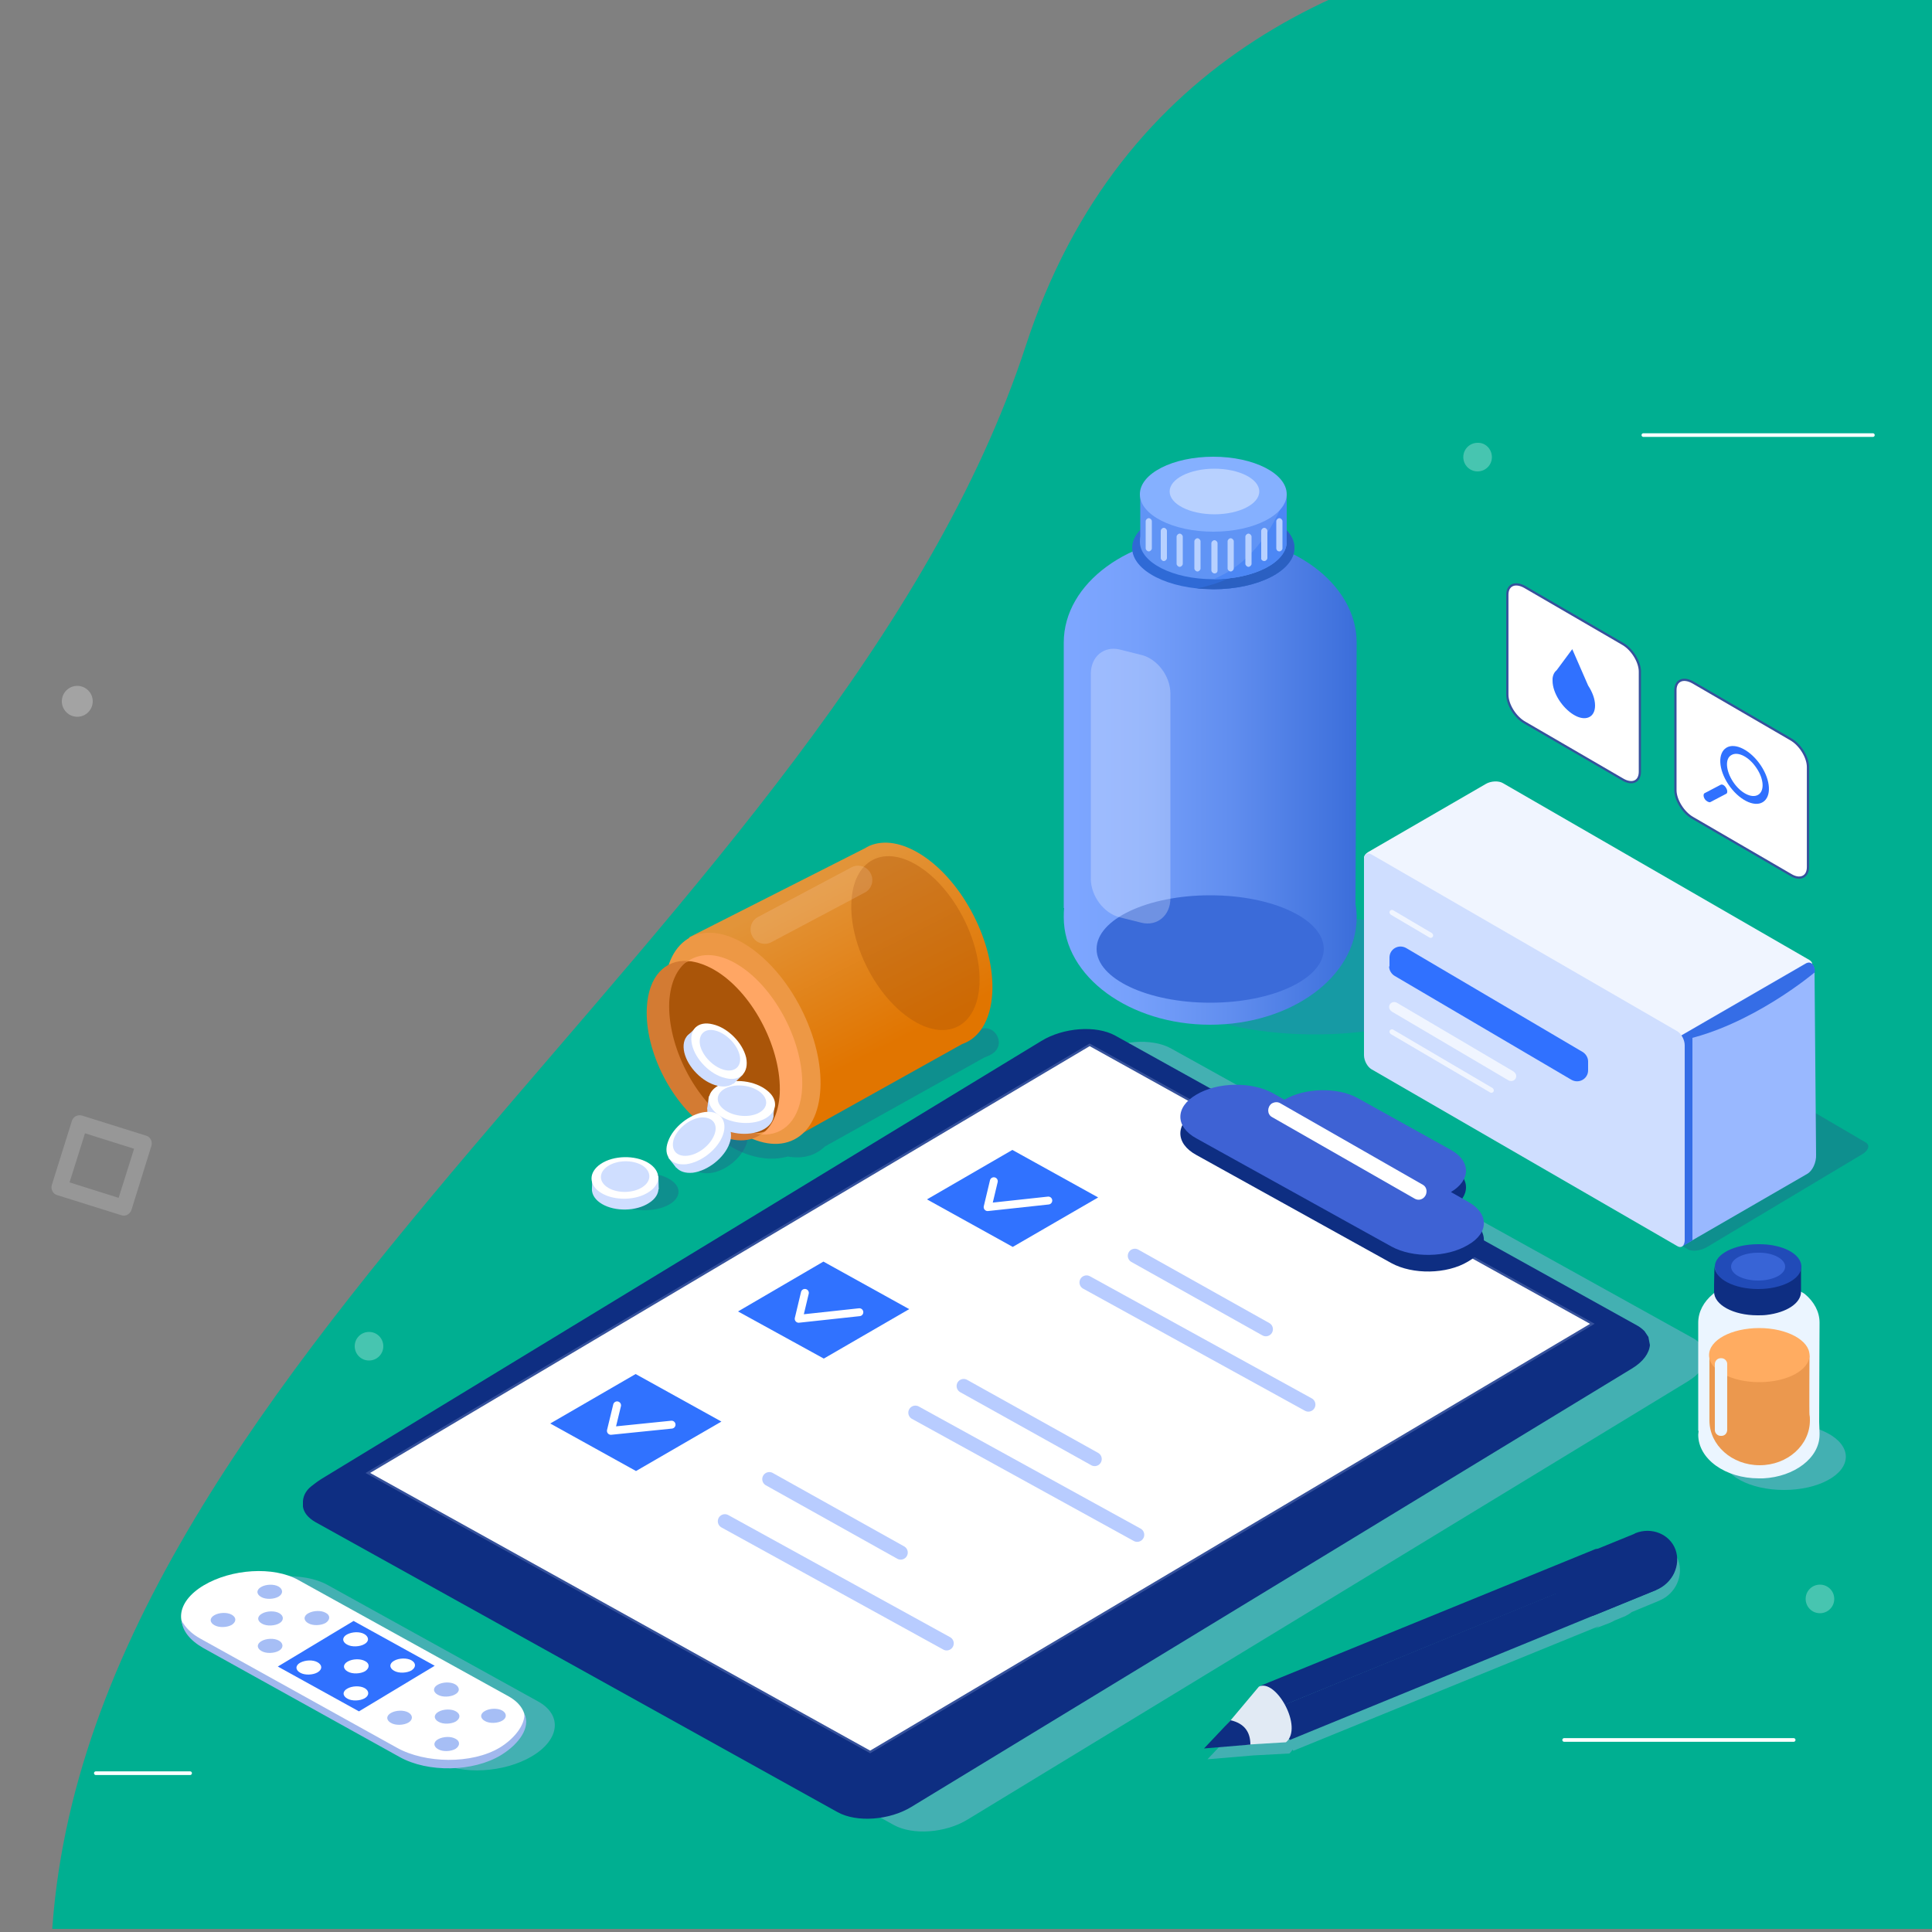 <?xml version="1.0" encoding="utf-8"?>
<!-- Generator: Adobe Illustrator 22.1.0, SVG Export Plug-In . SVG Version: 6.00 Build 0)  -->
<svg version="1.1" id="Layer_1" xmlns="http://www.w3.org/2000/svg" xmlns:xlink="http://www.w3.org/1999/xlink" x="0px" y="0px"
	 viewBox="0 0 500 500" style="enable-background:new 0 0 500 500;" xml:space="preserve">
<rect x="0" y="0" width="500" height="500" fill="#808080" stroke="none"/>
<style type="text/css">
	.st0{clip-path:url(#SVGID_2_);fill:#00af91;}
	.st1{fill:#A3C0FF;}
	.st2{fill:#D8E3FF;}
	.st3{fill-rule:evenodd;clip-rule:evenodd;fill:#F59493;}
	.st4{fill-rule:evenodd;clip-rule:evenodd;fill:#FFFFFF;}
	.st5{opacity:0.31;fill:#2E4787;}
	.st6{fill:#F59493;}
	.st7{fill:#436AE6;}
	.st8{fill:#D67474;}
	.st9{fill:#0F1B61;}
	.st10{fill:#142585;}
	.st11{fill:#4D85FF;}
	.st12{fill:#FFFFFF;}
	.st13{fill:none;stroke:#9EB9DB;stroke-width:2;stroke-linecap:round;stroke-linejoin:round;stroke-miterlimit:10;}
	.st14{fill:none;stroke:#142585;stroke-width:5;stroke-linecap:round;stroke-linejoin:round;stroke-miterlimit:10;}
	.st15{fill:#BFD4FF;}
	.st16{fill:none;stroke:#223A7A;stroke-width:5.47;stroke-linecap:round;stroke-linejoin:round;stroke-miterlimit:10;}
	.st17{fill:#FBFBFF;}
	
		.st18{fill-rule:evenodd;clip-rule:evenodd;fill:none;stroke:#0065FF;stroke-width:1;stroke-linecap:round;stroke-linejoin:round;stroke-miterlimit:10;}
	.st19{fill:#3570F0;}
	.st20{fill:#2D52B8;}
	.st21{fill:#FFACAB;}
	.st22{fill:#E37B7B;}
	.st23{fill:#1ADBCF;}
	.st24{opacity:0.18;}
	.st25{fill:none;stroke:#FFFFFF;stroke-width:0.946;stroke-linecap:round;stroke-linejoin:round;stroke-miterlimit:10;}
	.st26{opacity:0.28;fill:#FFFFFF;}
	.st27{clip-path:url(#SVGID_4_);fill:#00CEC8;}
	.st28{clip-path:url(#SVGID_6_);fill:#00CEC8;}
	.st29{clip-path:url(#SVGID_8_);fill:#00CEC8;}
	.st30{fill:#173885;}
	.st31{fill:#385BD6;}
	.st32{fill:#C2D5FF;}
	.st33{fill:#C0CAE3;}
	.st34{fill:#4A74FF;}
	.st35{fill:#122175;}
	.st36{fill:#E6EEFF;}
	.st37{fill:#183180;}
	.st38{fill:#99B2E8;}
	.st39{fill:#8EA3D4;}
	.st40{fill:#C9E4FF;}
	.st41{fill:none;stroke:#E38A78;stroke-width:0.83;stroke-linecap:round;stroke-linejoin:round;stroke-miterlimit:10;}
	.st42{fill:none;stroke:#9EB9DB;stroke-linecap:round;stroke-linejoin:round;stroke-miterlimit:10;}
	.st43{fill:none;stroke:#FFFFFF;stroke-width:1.564;stroke-linecap:round;stroke-linejoin:round;stroke-miterlimit:10;}
	.st44{fill:#A3BEF7;}
	.st45{fill:none;stroke:#142585;stroke-width:2;stroke-linecap:round;stroke-linejoin:round;stroke-miterlimit:10;}
	.st46{fill:none;stroke:#223A7A;stroke-width:2.383;stroke-linecap:round;stroke-linejoin:round;stroke-miterlimit:10;}
	.st47{fill:none;stroke:#142585;stroke-linecap:round;stroke-linejoin:round;stroke-miterlimit:10;}
	.st48{fill:#F0F5FF;}
	.st49{opacity:0.28;}
	.st50{opacity:0.4;fill:#A8B2E5;}
	.st51{opacity:0.31;fill:#476DCF;}
	.st52{fill:url(#SVGID_9_);}
	.st53{fill:#3B6BD9;}
	.st54{opacity:0.27;fill:#FCFEFF;}
	.st55{fill:#2F6AD6;}
	.st56{fill:#2B60C2;}
	.st57{fill:#6094F5;}
	.st58{fill:#4C87F5;}
	.st59{fill:#85B0FF;}
	.st60{fill:#B8D1FF;}
	.st61{fill:#99B8FF;}
	.st62{fill:#356DE6;}
	.st63{fill:#CFDEFF;}
	.st64{fill:#3071FF;}
	.st65{fill:#FFFFFF;stroke:#35519C;stroke-width:0.575;stroke-miterlimit:10;}
	.st66{fill:#0E2E82;}
	.st67{fill:#FFFFFF;stroke:#35519C;stroke-width:0.591;stroke-miterlimit:10;}
	.st68{fill:#3E62D4;}
	.st69{fill:none;stroke:#B8CCFF;stroke-width:3.659;stroke-linecap:round;stroke-linejoin:round;stroke-miterlimit:10;}
	.st70{fill:#3072FF;}
	.st71{fill:none;stroke:#FFFFFF;stroke-width:2.045;stroke-linecap:round;stroke-linejoin:round;stroke-miterlimit:10;}
	.st72{fill:url(#SVGID_10_);}
	.st73{fill:#ED9845;}
	.st74{fill:#AA5509;}
	.st75{opacity:0.37;fill:#AA5509;}
	.st76{fill:#FFA664;}
	.st77{fill:#D37B33;}
	.st78{opacity:0.18;fill:#FFE0C9;}
	.st79{fill:#EBF5FF;}
	.st80{fill:#EB984E;}
	.st81{fill:#FFAC61;}
	.st82{fill:#214BB8;}
	.st83{fill:#3864D6;}
	.st84{fill:#E1EAF4;}
	.st85{fill:#A1B8ED;}
	.st86{fill:#A6BEF5;}
	.st87{fill:#DBE7FF;}
	.st88{fill:#2F81EC;}
	.st89{fill:none;stroke:#2C4482;stroke-width:1.592;stroke-linecap:round;stroke-linejoin:round;stroke-miterlimit:10;}
	.st90{fill-rule:evenodd;clip-rule:evenodd;fill:#A1BFFF;}
	.st91{fill-rule:evenodd;clip-rule:evenodd;fill:#F0F5FF;}
	
		.st92{fill-rule:evenodd;clip-rule:evenodd;fill:none;stroke:#223A7A;stroke-width:1.797;stroke-linecap:round;stroke-miterlimit:10;}
	.st93{fill-rule:evenodd;clip-rule:evenodd;fill:#63FFF5;}
	
		.st94{fill-rule:evenodd;clip-rule:evenodd;fill:none;stroke:#FCFEFF;stroke-width:3.963;stroke-linecap:round;stroke-linejoin:round;stroke-miterlimit:10;}
	.st95{fill:#2651DE;}
	.st96{fill:#A1BFFF;}
	.st97{fill:#2D69ED;}
	.st98{opacity:0.73;fill:#3171FF;}
	.st99{fill:#223A7A;}
	.st100{fill:none;stroke:#FFFFFF;stroke-width:1.275;stroke-linecap:round;stroke-linejoin:round;stroke-miterlimit:10;}
	.st101{fill:#63FFF5;}
	
		.st102{fill-rule:evenodd;clip-rule:evenodd;fill:none;stroke:#FFFFFF;stroke-width:1.247;stroke-linecap:round;stroke-miterlimit:10;}
	.st103{fill:none;stroke:#223A7A;stroke-width:2.131;stroke-linecap:round;stroke-miterlimit:10;}
	.st104{fill:#2B41E3;}
	.st105{fill:#F6F7FA;}
</style>
<g>
	<defs>
		<rect id="SVGID_5_" y="-0.9" transform="matrix(-1 -4.489621e-11 4.489621e-11 -1 500 498.298)" width="500" height="500"/>
	</defs>
	<clipPath id="SVGID_2_">
		<use xlink:href="#SVGID_5_"  style="overflow:visible;"/>
	</clipPath>
	<path class="st0" d="M513.1-11.2c0,0-198.6-49.4-247.6,100.6S15.2,354.9,13.1,509.3l488.6,0.8c6.3,0,11.4-6.7,11.4-15V-11.2z"/>
</g>
<g class="st24">
	<path class="st12" d="M31.4,314.5l-16.6-5.2c-1.1-0.3-1.7-1.5-1.4-2.6l5.2-16.6c0.3-1.1,1.5-1.7,2.6-1.4l16.6,5.2
		c1.1,0.3,1.7,1.5,1.4,2.6L34,313.2C33.6,314.2,32.5,314.9,31.4,314.5z M18,306l12.7,4l4-12.7l-12.7-4L18,306z"/>
</g>
<path class="st26" d="M24,181.5c0,2.2-1.8,4-4,4s-4-1.8-4-4c0-2.2,1.8-4,4-4S24,179.3,24,181.5z"/>
<path class="st50" d="M440.1,347.8c-0.5-0.5-1.1-1-1.8-1.4L303,271.3c-4.9-2.7-13.4-2.1-19.1,1.4L97.5,386.1
	c-0.6,0.4-1.2,0.8-1.7,1.2l-0.9,0.7c-1.4,1.1-2.2,2.7-2.1,4.4l0,0.8c0.2,1.5,1.3,2.9,3.2,4l135.3,75.1c4.9,2.7,13.4,2.1,19.1-1.4
	l186.4-113.4c3-1.8,4.5-4,4.7-6.1l-0.4-2.1L440.1,347.8z"/>
<ellipse class="st51" cx="340.3" cy="252.5" rx="40.8" ry="15.2"/>
<g>
	<linearGradient id="SVGID_4_" gradientUnits="userSpaceOnUse" x1="275.333" y1="201.841" x2="351.095" y2="201.841">
		<stop  offset="3.684190e-02" style="stop-color:#7DA6FF"/>
		<stop  offset="0.249" style="stop-color:#76A0FB"/>
		<stop  offset="0.566" style="stop-color:#618EEF"/>
		<stop  offset="0.947" style="stop-color:#4072DD"/>
		<stop  offset="1" style="stop-color:#3B6DDA"/>
	</linearGradient>
	<path style="fill:url(#SVGID_4_);" d="M351.1,166.3c0-15.3-17-27.8-37.9-27.8c-20.9,0-37.9,12.4-37.9,27.8V235h0.1
		c-0.1,0.8-0.1,1.6-0.1,2.4c0,15.3,17,27.8,37.9,27.8c20.9,0,37.9-12.4,37.9-27.8c0-1.2-0.1-2.3-0.3-3.4
		C350.8,233.9,351.1,167.5,351.1,166.3z"/>
	<ellipse class="st53" cx="313.2" cy="245.6" rx="29.4" ry="13.9"/>
	<path class="st54" d="M295.4,238.8l-5.6-1.4c-4.1-1-7.5-5.5-7.5-10v-53c0-4.5,3.4-7.3,7.5-6.3l5.6,1.4c4.1,1,7.5,5.5,7.5,10v53
		C302.9,236.9,299.5,239.8,295.4,238.8z"/>
	<ellipse class="st55" cx="314" cy="141.8" rx="21" ry="10.7"/>
	<path class="st56" d="M335,141.8c0,5.9-9.4,10.7-21,10.7l-4.2-0.2c12.2-2.6,18.6-8.5,18.1-18.5C332.3,135.8,335,138.6,335,141.8z"
		/>
	<ellipse class="st57" cx="314" cy="140.2" rx="19" ry="9.7"/>
	<rect x="295.1" y="127.9" class="st57" width="37.9" height="12.3"/>
	<path class="st58" d="M314,149.9c10.5,0,19-4.3,19-9.7v-12.3C328.9,138.4,322.9,146.3,314,149.9z"/>
	<ellipse class="st59" cx="314" cy="127.9" rx="19" ry="9.7"/>
	<ellipse class="st60" cx="314.3" cy="127.2" rx="11.6" ry="5.9"/>
	<path class="st60" d="M297.3,142.7L297.3,142.7c-0.4,0-0.8-0.4-0.8-0.8v-7c0-0.4,0.4-0.8,0.8-0.8l0,0c0.4,0,0.8,0.4,0.8,0.8v7
		C298.1,142.3,297.7,142.7,297.3,142.7z"/>
	<path class="st60" d="M301.2,145.2L301.2,145.2c-0.4,0-0.8-0.4-0.8-0.8v-7c0-0.4,0.4-0.8,0.8-0.8l0,0c0.4,0,0.8,0.4,0.8,0.8v7
		C302,144.8,301.6,145.2,301.2,145.2z"/>
	<path class="st60" d="M305.3,146.7L305.3,146.7c-0.4,0-0.8-0.4-0.8-0.8v-7c0-0.4,0.4-0.8,0.8-0.8l0,0c0.4,0,0.8,0.4,0.8,0.8v7
		C306.1,146.3,305.7,146.7,305.3,146.7z"/>
	<path class="st60" d="M309.9,147.9L309.9,147.9c-0.4,0-0.8-0.4-0.8-0.8v-7c0-0.4,0.4-0.8,0.8-0.8l0,0c0.4,0,0.8,0.4,0.8,0.8v7
		C310.7,147.5,310.3,147.9,309.9,147.9z"/>
	<path class="st60" d="M331.1,142.7L331.1,142.7c0.4,0,0.8-0.4,0.8-0.8v-7c0-0.4-0.4-0.8-0.8-0.8l0,0c-0.4,0-0.8,0.4-0.8,0.8v7
		C330.3,142.3,330.6,142.7,331.1,142.7z"/>
	<path class="st60" d="M327.2,145.2L327.2,145.2c0.4,0,0.8-0.4,0.8-0.8v-7c0-0.4-0.4-0.8-0.8-0.8l0,0c-0.4,0-0.8,0.4-0.8,0.8v7
		C326.3,144.8,326.7,145.2,327.2,145.2z"/>
	<path class="st60" d="M323.1,146.7L323.1,146.7c0.4,0,0.8-0.4,0.8-0.8v-7c0-0.4-0.4-0.8-0.8-0.8l0,0c-0.4,0-0.8,0.4-0.8,0.8v7
		C322.3,146.3,322.7,146.7,323.1,146.7z"/>
	<path class="st60" d="M318.5,147.9L318.5,147.9c0.4,0,0.8-0.4,0.8-0.8v-7c0-0.4-0.4-0.8-0.8-0.8l0,0c-0.4,0-0.8,0.4-0.8,0.8v7
		C317.7,147.5,318.1,147.9,318.5,147.9z"/>
	<path class="st60" d="M314.3,148.4L314.3,148.4c-0.4,0-0.8-0.4-0.8-0.8v-7c0-0.4,0.4-0.8,0.8-0.8l0,0c0.4,0,0.8,0.4,0.8,0.8v7
		C315.1,148.1,314.8,148.4,314.3,148.4z"/>
</g>
<g>
	<path class="st5" d="M436.8,323.3l-78.9-46.2c-1.1-0.7-0.7-2.1,1.1-3.1l39.7-23.8c1.7-1,4.1-1.3,5.3-0.7l78.9,46.2
		c1.1,0.7,0.7,2.1-1.1,3.1L442,322.6C440.3,323.7,437.9,324,436.8,323.3z"/>
	<path class="st48" d="M433,268.8l-79.2-45.7c-1.2-0.7-1-1.8,0.3-2.6l30.4-17.6c1.3-0.8,3.4-0.9,4.5-0.2l79.2,45.7
		c1.2,0.7,1,1.8-0.3,2.6l-30.4,17.6C436.2,269.4,434.2,269.5,433,268.8z"/>
	<path class="st61" d="M467.7,303.8l-32,18.5c-1.3,0.8-2.4-0.2-2.4-2.2l-0.4-47.2c0-2,1-4.2,2.3-5l32-18.5c1.3-0.8,2.4,0.2,2.4,2.2
		l0.4,47.2C470.1,300.8,469.1,303,467.7,303.8z"/>
	<path class="st62" d="M435,269.3c18.2-3.7,34.7-17.7,34.7-17.7c0-2-1.1-3-2.4-2.2l-32,18.5c-1.3,0.8-2.4,3-2.3,5l0,4.6
		C433.2,275.6,433.8,270,435,269.3z"/>
	<path class="st62" d="M435.2,322.5c-0.5-0.2-0.8-0.7-0.8-1.2v-51.4c0-0.7,0.8-1.2,1.8-1.2l0,0c1,0,1.8-0.7,1.8,0V321
		C438,321,435.5,322.6,435.2,322.5z"/>
	<path class="st63" d="M434.1,322.5l-79.2-45.8c-1-0.6-1.9-2.2-1.9-3.6v-50.6c0-1.4,0.8-2,1.9-1.4l79.2,45.8c1,0.6,1.9,2.2,1.9,3.6
		v50.6C435.9,322.5,435.1,323.1,434.1,322.5z"/>
	<path class="st64" d="M359.5,250.1c0,1,0.6,2,1.5,2.5l45.6,26.8c2,1.2,4.4-0.2,4.4-2.4v-2.3c0-1-0.6-2-1.5-2.5L364,245.4
		c-2-1.2-4.4,0.2-4.4,2.4V250.1z"/>
	<path class="st48" d="M360.2,261.8l30.2,17.8c0.9,0.5,2-0.1,2-1.1c0-0.5-0.3-0.9-0.7-1.2l-30.2-17.8c-0.9-0.5-2,0.1-2,1.1
		C359.5,261.1,359.8,261.5,360.2,261.8z"/>
	<path class="st48" d="M386.6,282.2c0-0.2-0.1-0.4-0.3-0.6l-25.7-15.1c-0.4-0.3-1,0-1,0.5c0,0.2,0.1,0.4,0.3,0.6l25.7,15.1
		C386,283,386.6,282.7,386.6,282.2z"/>
	<path class="st48" d="M369.9,242.6c0.4,0.3,1,0,1-0.5c0-0.2-0.1-0.4-0.3-0.6l-10-5.9c-0.4-0.3-1,0-1,0.5c0,0.2,0.1,0.4,0.3,0.6
		L369.9,242.6z"/>
</g>
<path class="st25" d="M404.8,450.3c2.9,0,59.4,0,59.4,0"/>
<path class="st25" d="M425.3,112.6c2.9,0,59.4,0,59.4,0"/>
<path class="st25" d="M24.8,458.9c2.9,0,24.4,0,24.4,0"/>
<path class="st26" d="M474.7,413.8c0,2.1-1.7,3.7-3.7,3.7c-2.1,0-3.7-1.7-3.7-3.7c0-2.1,1.7-3.7,3.7-3.7
	C473,410.1,474.7,411.7,474.7,413.8z"/>
<path class="st26" d="M386.1,118.3c0,2.1-1.7,3.7-3.7,3.7c-2.1,0-3.7-1.7-3.7-3.7c0-2.1,1.7-3.7,3.7-3.7
	C384.4,114.5,386.1,116.2,386.1,118.3z"/>
<path class="st26" d="M99.2,348.4c0,2.1-1.7,3.7-3.7,3.7c-2.1,0-3.7-1.7-3.7-3.7c0-2.1,1.7-3.7,3.7-3.7
	C97.6,344.7,99.2,346.4,99.2,348.4z"/>
<path class="st65" d="M463.4,226.4l-25.3-14.7c-2.5-1.4-4.5-4.7-4.5-7.2v-25.9c0-2.5,2-3.4,4.5-2l25.3,14.7c2.5,1.4,4.5,4.7,4.5,7.2
	v25.9C467.9,227,465.8,227.9,463.4,226.4z"/>
<path class="st64" d="M455.7,198.1c-2.6-3.9-6.6-6-8.9-4.6s-2.1,5.6,0.5,9.5c2.6,3.9,6.6,6,8.9,4.6S458.3,202,455.7,198.1z
	 M455,205.7c-1.7,1-4.6-0.5-6.5-3.4c-1.9-2.9-2.1-6-0.4-6.9c1.7-1,4.6,0.5,6.5,3.4C456.5,201.6,456.7,204.7,455,205.7z"/>
<path class="st64" d="M441.2,206.8L441.2,206.8c-0.4-0.6-0.4-1.3-0.1-1.5l4.2-2.2c0.4-0.2,1,0.1,1.4,0.8l0,0
	c0.4,0.6,0.4,1.3,0.1,1.5l-4.2,2.2C442.3,207.7,441.6,207.4,441.2,206.8z"/>
<g>
	<path class="st65" d="M419.9,201.7l-25.3-14.7c-2.5-1.4-4.5-4.7-4.5-7.2v-25.9c0-2.5,2-3.4,4.5-2l25.3,14.7
		c2.5,1.4,4.5,4.7,4.5,7.2v25.9C424.4,202.3,422.4,203.2,419.9,201.7z"/>
	<path class="st64" d="M411,177.4l-4.1-9.4l-4,5.4c-0.6,0.5-1,1.2-1.1,2.2l0,0.1l0,0c0,0.1,0,0.3,0,0.5c0,3.1,2.5,7,5.5,8.8
		c3,1.8,5.5,0.7,5.5-2.4C412.8,180.9,412.1,179.1,411,177.4z"/>
</g>
<g>
	<path class="st66" d="M425.6,344.5c-0.5-0.5-1.1-1-1.8-1.4L288.6,268c-4.9-2.7-13.4-2.1-19.1,1.4L83.1,382.8
		c-0.6,0.4-1.2,0.8-1.7,1.2l-0.9,0.7c-1.4,1.1-2.2,2.7-2.1,4.4l0,0.8c0.2,1.5,1.3,2.9,3.2,4L216.8,469c4.9,2.7,13.4,2.1,19.1-1.4
		l186.4-113.4c3-1.8,4.5-4,4.7-6.1l-0.4-2.1L425.6,344.5z"/>
	<polygon class="st67" points="225.2,453.4 95.2,381.2 282,270.4 412.1,342.6 	"/>
	<path class="st66" d="M379.9,315.3l-4.4-2.5l0,0c5.2-3.1,5.2-8,0-10.9l-24.1-13.4c-5.2-2.9-13.7-2.7-19,0.4l-3-1.7
		c-5.5-3-14.3-2.9-19.8,0.4l0,0c-5.5,3.2-5.5,8.3,0,11.3l50.5,28c5.5,3,14.3,2.9,19.8-0.4l0,0C385.4,323.4,385.4,318.3,379.9,315.3z
		"/>
	<path class="st68" d="M379.9,311l-4.4-2.5l0,0c5.2-3.1,5.2-8,0-10.9l-24.1-13.4c-5.2-2.9-13.7-2.7-19,0.4l-3-1.7
		c-5.5-3-14.3-2.9-19.8,0.4l0,0c-5.5,3.2-5.5,8.3,0,11.3l50.5,28c5.5,3,14.3,2.9,19.8-0.4l0,0C385.4,319.1,385.4,314,379.9,311z"/>
	<path class="st12" d="M366.1,310.2l-36.9-21.1c-1.3-0.7-1.3-2.6-0.1-3.5l0,0c0.7-0.4,1.5-0.5,2.2-0.1l36.9,21.1
		c1.3,0.7,1.3,2.6,0.1,3.5l0,0C367.6,310.6,366.8,310.6,366.1,310.2z"/>
	<g>
		<g>
			<line class="st69" x1="293.7" y1="325" x2="327.6" y2="344"/>
			<line class="st69" x1="281.2" y1="331.9" x2="338.6" y2="363.5"/>
			<polygon class="st70" points="262.1,322.7 239.9,310.4 262,297.6 284.2,309.9 			"/>
			<polyline class="st71" points="257.2,305.7 255.6,312.4 271.3,310.7 			"/>
		</g>
		<g>
			<line class="st69" x1="249.4" y1="358.7" x2="283.3" y2="377.6"/>
			<line class="st69" x1="236.9" y1="365.6" x2="294.3" y2="397.2"/>
			<line class="st69" x1="199.1" y1="382.8" x2="233.1" y2="401.8"/>
		</g>
		<line class="st69" x1="187.6" y1="393.7" x2="245" y2="425.3"/>
		<polygon class="st70" points="164.6,380.7 142.4,368.4 164.5,355.6 186.7,367.9 		"/>
		<polyline class="st71" points="159.7,363.7 158.1,370.3 173.8,368.7 		"/>
		<polygon class="st70" points="213.2,351.6 191,339.4 213.1,326.5 235.3,338.8 		"/>
		<polyline class="st71" points="208.3,334.6 206.7,341.3 222.4,339.6 		"/>
	</g>
</g>
<g>
	<path class="st5" d="M175.6,308.4c0,2.7-3.9,4.8-8.8,4.8c-4.9,0-8.8-2.2-8.8-4.8s3.9-4.8,8.8-4.8
		C171.7,303.6,175.6,305.8,175.6,308.4z"/>
	<g>
		<path class="st5" d="M192.9,291.7L192.9,291.7l-0.2-0.2l0,0l-1.7-2.2l0,0l-0.2-0.3l0,0c-0.9-0.9-2.3-1.3-4.1-1.1
			c-3.9,0.4-8.2,3.8-9.5,7.6c-0.6,1.7-0.5,3.2,0.2,4.2l0,0l2.1,2.7l0,0c0.9,0.9,2.3,1.4,4.2,1.2c3.9-0.4,8.2-3.8,9.5-7.6
			C193.7,294.3,193.6,292.8,192.9,291.7z"/>
		<path class="st5" d="M253.2,266.6l-45.8,25c-0.5-0.3-0.8-0.5-0.8-0.5l-18-3.2l-0.4,8.2c0,0,7.4,5.5,15.7,3.2
			c3.8,0.7,7.1-0.2,9.6-2.6l41.2-23c0.8-0.3,1.5-0.6,2.1-1C260.7,270.2,257.2,264.4,253.2,266.6z"/>
		
			<linearGradient id="SVGID_6_" gradientUnits="userSpaceOnUse" x1="206.698" y1="236.166" x2="235.963" y2="286.855" gradientTransform="matrix(0.999 5.160000e-02 -5.160000e-02 0.999 14.326 -19.483)">
			<stop  offset="4.385950e-02" style="stop-color:#E29439"/>
			<stop  offset="0.826" style="stop-color:#E17500"/>
		</linearGradient>
		<path style="fill:url(#SVGID_6_);" d="M256.8,257c0.7-12.8-7.5-28.8-18.2-35.7c-5.1-3.3-9.9-4-13.6-2.4l0,0h0
			c-0.4,0.2-0.8,0.4-1.1,0.6l-45.6,23.1l29.3,50.7l41.4-23.1l0,0C253.4,268.7,256.4,264.1,256.8,257z"/>
		
			<ellipse transform="matrix(0.891 -0.455 0.455 0.891 -101.179 116.663)" class="st73" cx="192" cy="268.7" rx="17" ry="29.4"/>
		
			<ellipse transform="matrix(0.892 -0.452 0.452 0.892 -102.065 114.246)" class="st74" cx="188.1" cy="270.8" rx="14" ry="24.2"/>
		
			<ellipse transform="matrix(0.892 -0.452 0.452 0.892 -84.735 133.417)" class="st75" cx="236.9" cy="244.1" rx="14" ry="24.2"/>
		<path class="st76" d="M191.5,250c-5.2-3.4-10-3.6-13.4-1.3c2.3,0.2,4.9,1.1,7.6,2.8c9.5,6.1,16.6,20.2,16.1,31.5
			c-0.3,5-2,8.7-4.8,10.6c5.9,0.4,10.2-4,10.6-12.1C208.1,270.2,200.9,256.1,191.5,250z"/>
		<path class="st77" d="M189.3,290.8c-9.5-6.1-16.6-20.2-16.1-31.5c0.3-5,2-8.7,4.8-10.6c-5.9-0.4-10.2,4-10.6,12.1
			c-0.6,11.3,6.6,25.3,16.1,31.5c5.2,3.4,10,3.6,13.4,1.3C194.6,293.4,192,292.5,189.3,290.8z"/>
		<path class="st78" d="M223.8,231l-24.1,12.8c-1.8,1-4.1,0.3-5-1.5l0,0c-1-1.8-0.3-4.1,1.5-5l24.1-12.8c1.8-1,4.1-0.3,5,1.5l0,0
			C226.3,227.8,225.6,230.1,223.8,231z"/>
		<path class="st63" d="M197.2,292.5c-3.6,1.7-9,1-12.1-1.5c-3.1-2.5-2.6-5.9,0.9-7.5c3.6-1.7,9-1,12.1,1.5
			C201.2,287.4,200.8,290.8,197.2,292.5z"/>
		
			<rect x="183.2" y="284.8" transform="matrix(0.992 0.125 -0.125 0.992 37.3 -21.724)" class="st63" width="17.2" height="3.4"/>
		<path class="st12" d="M197.6,289.7c-3.6,1.7-9,1-12.1-1.5c-3.1-2.5-2.6-5.9,0.9-7.5c3.6-1.7,9-1,12.1,1.5
			C201.6,284.6,201.2,288,197.6,289.7z"/>
		
			<ellipse transform="matrix(0.125 -0.992 0.992 0.125 -114.501 439.727)" class="st63" cx="192" cy="284.8" rx="3.9" ry="6.3"/>
		<path class="st63" d="M188.8,295.9c-1.3,3.7-5.6,7.1-9.5,7.6c-3.9,0.4-6.1-2.2-4.7-5.9c1.3-3.7,5.6-7.1,9.5-7.6
			C188,289.5,190.1,292.2,188.8,295.9z"/>
		
			<rect x="172.2" y="293.8" transform="matrix(0.783 -0.622 0.622 0.783 -144.64 176.658)" class="st63" width="17.2" height="3.4"/>
		<path class="st12" d="M187.1,293.7c-1.3,3.7-5.6,7.1-9.5,7.6c-3.9,0.4-6.1-2.2-4.7-5.9c1.3-3.7,5.6-7.1,9.5-7.6
			C186.3,287.3,188.4,290,187.1,293.7z"/>
		<path class="st63" d="M184.9,293.6c-1,2.7-4.1,5.2-7,5.5c-2.9,0.3-4.4-1.6-3.5-4.4c1-2.7,4.1-5.2,7-5.5
			C184.4,289,185.9,290.9,184.9,293.6z"/>
		<path class="st63" d="M185.7,281c-3.9-0.9-7.7-4.8-8.6-8.6c-0.9-3.9,1.5-6.3,5.4-5.3c3.9,0.9,7.7,4.8,8.6,8.6
			C191.9,279.5,189.5,281.9,185.7,281z"/>
		
			<rect x="176.5" y="271.3" transform="matrix(0.704 0.711 -0.711 0.704 248.81 -50.635)" class="st63" width="17.2" height="3.4"/>
		<path class="st12" d="M187.7,279c-3.9-0.9-7.7-4.8-8.6-8.6c-0.9-3.9,1.5-6.3,5.4-5.3c3.9,0.9,7.7,4.8,8.6,8.6
			C193.9,277.6,191.5,280,187.7,279z"/>
		<path class="st63" d="M187.5,276.9c-2.8-0.7-5.6-3.5-6.3-6.3c-0.6-2.8,1.1-4.6,3.9-3.9c2.8,0.7,5.6,3.5,6.3,6.3
			C192.1,275.8,190.3,277.6,187.5,276.9z"/>
	</g>
	<g>
		<g>
			<path class="st63" d="M168,311.3c-3.3,2.2-8.8,2.3-12.2,0.3c-3.4-2-3.5-5.4-0.2-7.6c3.3-2.2,8.8-2.3,12.2-0.3
				C171.2,305.8,171.3,309.2,168,311.3z"/>
			
				<rect x="153.2" y="304.5" transform="matrix(1 -2.158097e-02 2.158097e-02 1 -6.571 3.563)" class="st63" width="17.2" height="3.4"/>
			<path class="st12" d="M167.9,308.5c-3.3,2.2-8.8,2.3-12.2,0.3c-3.4-2-3.5-5.4-0.2-7.6c3.3-2.2,8.8-2.3,12.2-0.3
				C171.2,303,171.2,306.4,167.9,308.5z"/>
			<path class="st63" d="M166.3,307.2c-2.4,1.6-6.4,1.7-8.9,0.2c-2.5-1.5-2.5-4-0.1-5.6c2.4-1.6,6.4-1.7,8.9-0.2
				C168.6,303.1,168.7,305.6,166.3,307.2z"/>
		</g>
	</g>
</g>
<g>
	<ellipse class="st50" cx="461.7" cy="377" rx="16" ry="8.6"/>
	<g>
		<path class="st79" d="M470.8,368c0-6.2,0.1-25.3,0.1-25.7c0-2.8-1.4-5.4-3.8-7.4c-0.8-0.7-3.3-1.1-3.6-4.3c0,0-14.8-3.7-14.5-0.7
			c0.2,2.5-4.4,3.7-5.7,5c-2.4,2-3.8,4.6-3.8,7.4v28h0.1c0,0.3-0.1,0.6-0.1,1c0,6.3,7,11.3,15.7,11.3c0.4,0,0.7,0,1.1,0
			c8.1-0.4,14.6-5.3,14.6-11.3c0-0.2,0-0.4,0-0.5L470.8,368z"/>
		<path class="st80" d="M468.3,350.2c0,3-4,5.6-9.5,6.3l-6.9,0c-5.5-0.8-9.5-3.3-9.5-6.3v16.4h0c0,0.3,0,0.7,0,1
			c0,6.4,5.8,11.6,13,11.6s13-5.2,13-11.6c0-0.5,0-1-0.1-1.4C468.2,366.2,468.3,350.7,468.3,350.2z"/>
		<path class="st81" d="M468.3,350.7c0,3.9-5.8,7-13,7c-7.2,0-13-3.1-13-7c0-3.9,5.8-7,13-7C462.5,343.7,468.3,346.9,468.3,350.7z"
			/>
		<path class="st66" d="M465.8,327c-0.2,0.6,0,1.1-0.3,1.7c-0.1,0.2-0.2,0.3-0.4,0.5c0,0,0,0.1,0,0.1c0,0,0-0.1,0-0.1
			c-1.8,2.1-5.7,3.5-10.2,3.5c-6.2,0-11.2-1.7-11.2-5.1l-0.1,4.8v1.9c0,3.4,5,6.1,11.2,6.1c0.8,0,1.6,0,2.4-0.1c5.1-0.6,8.9-3,8.9-6
			v-1.9v0v-4.7C466.2,328,465.9,326.9,465.8,327z"/>
		<path class="st82" d="M466.2,327.8c0,3.2-5,5.8-11.2,5.8c-6.2,0-11.2-2.6-11.2-5.8c0-3.2,5-5.8,11.2-5.8
			C461.2,321.9,466.2,324.5,466.2,327.8z"/>
		<path class="st83" d="M462,327.8c0,2-3.1,3.6-7,3.6c-3.9,0-7-1.6-7-3.6c0-2,3.1-3.6,7-3.6C458.8,324.1,462,325.8,462,327.8z"/>
		<path class="st79" d="M445.5,371.6h-0.2c-0.8,0-1.5-0.7-1.5-1.5v-17.1c0-0.8,0.7-1.5,1.5-1.5h0.2c0.8,0,1.5,0.7,1.5,1.5V370
			C447,370.9,446.4,371.6,445.5,371.6z"/>
	</g>
</g>
<g>
	<path class="st50" d="M434.3,403.7c-1.5-4.1-6.1-6-10.3-4.2c-0.1,0-0.1,0-0.1,0.1l0,0l-7.9,3.2c-0.3,0.1-0.6,0.2-0.9,0.3
		c-0.1,0-0.1,0-0.1,0.1l0,0l-2.9,1.2c0,0,0,0,0,0l-84.7,34.6c-0.2,0-0.5,0.1-0.7,0.2l-7.3,8.8l0,0l-6.9,7.3l11.9-1l0,0l9.3-0.5
		c0.3-0.3,0.6-0.6,0.8-1l0.2,0.3l79.2-32.3c-0.3,0.2-0.6,0.4-1,0.6c0,0-0.1,0-0.2,0.1l0,0l3.9-1.5l0,0c0.1,0,0.1,0,0.2-0.1
		c0.3-0.1,0.7-0.3,1-0.5l2.7-1.1l0,0c0.1,0,0.1,0,0.2-0.1c0.6-0.3,1.1-0.6,1.6-1l7-2.9l0,0c0.1,0,0.1,0,0.2-0.1
		C433.6,412.5,435.8,407.8,434.3,403.7z"/>
	<g>
		<path class="st66" d="M423.2,396.8c-0.1,0-0.1,0-0.1,0.1l0,0l-15.2,6.2c-4.2,1.7-6.5,6.4-5,10.5c1.5,4.1,6.1,6,10.3,4.2l15.2-6.2
			l0,0c0.1,0,0.1,0,0.2-0.1c4.2-1.7,6.5-6.4,5-10.5C432.1,397,427.4,395.1,423.2,396.8z"/>
		<path class="st66" d="M428.5,411.5l-94.7,38.8l-4.6-7.8l92.2-37.8C435.3,399.2,436.6,407.3,428.5,411.5z"/>
		<path class="st66" d="M329.3,442.5c-0.7-3.8-3.6-1.3-2.9-6.3l86.5-35.3c6.3-0.8,8.5,0.9,9,3.7L329.3,442.5z"/>
		<path class="st84" d="M325.8,436.5l-13.1,15.6l20.1-1.2C337.4,447.1,330.2,434.3,325.8,436.5z"/>
		<path class="st66" d="M311.6,452.5l6.9-7.3c3.4,0.8,5.1,2.9,5.1,6.3L311.6,452.5z"/>
	</g>
</g>
<g>
	<path class="st50" d="M139.2,440.3l-54.4-30.1c-6.3-3.5-17.3-2.9-24.5,1.4l0,0c-7.2,4.3-7.9,10.7-1.5,14.2l1.8,1c0,0,0,0,0,0
		l40.1,22.2l12.5,6.9c6.3,3.5,17.3,2.9,24.5-1.4v0C144.9,450.2,145.6,443.8,139.2,440.3z"/>
	<path class="st12" d="M105.6,454.6l-54.4-30.1c-6.3-3.5-5.7-9.9,1.5-14.2l0,0c7.2-4.3,18.1-5,24.5-1.4l54.4,30.1
		c6.3,3.5,5.7,9.9-1.5,14.2v0C122.9,457.4,111.9,458.1,105.6,454.6z"/>
	<path class="st85" d="M135.7,443.5c0.2,2.9-2.6,6.5-6.4,8.8l0,0c-7.2,4.3-19.3,4.1-26.6,0l-50.8-28.2c-2.4-1.3-4-3-4.9-4.7
		c0.2,2.6,2.1,5.1,5.6,7.1l50.8,28.2c7.3,4.1,19.1,3.9,26.3-0.5h0C134.4,451.3,137.4,447,135.7,443.5z"/>
	<polygon class="st64" points="92.9,442.9 71.9,431.3 91.5,419.5 112.5,431.1 	"/>
	<path class="st86" d="M72.1,413.2c-1.2,0.7-3.3,0.8-4.5,0.1c-1.3-0.7-1.3-1.9,0-2.6c1.2-0.7,3.3-0.8,4.5-0.1
		C73.3,411.3,73.3,412.5,72.1,413.2z"/>
	<path class="st86" d="M60,420.5c-1.2,0.7-3.3,0.8-4.5,0.1c-1.3-0.7-1.3-1.9,0-2.6c1.2-0.7,3.3-0.8,4.5-0.1
		C61.2,418.6,61.2,419.7,60,420.5z"/>
	<path class="st86" d="M84.3,420c-1.2,0.7-3.3,0.8-4.5,0.1c-1.3-0.7-1.3-1.9,0-2.6s3.3-0.8,4.5-0.1C85.5,418,85.5,419.2,84.3,420z"
		/>
	<path class="st86" d="M72.3,420.1c-1.2,0.7-3.3,0.8-4.5,0.1c-1.3-0.7-1.3-1.9,0-2.6c1.2-0.7,3.3-0.8,4.5-0.1
		C73.5,418.2,73.5,419.4,72.3,420.1z"/>
	<path class="st86" d="M72.2,427.2c-1.2,0.7-3.3,0.8-4.5,0.1c-1.3-0.7-1.3-1.9,0-2.6c1.2-0.7,3.3-0.8,4.5-0.1
		C73.4,425.3,73.4,426.5,72.2,427.2z"/>
	<path class="st86" d="M117.8,438.5c-1.2,0.7-3.3,0.8-4.5,0.1c-1.3-0.7-1.3-1.9,0-2.6c1.2-0.7,3.3-0.8,4.5-0.1
		C119,436.6,119.1,437.8,117.8,438.5z"/>
	<path class="st86" d="M105.7,445.8c-1.2,0.7-3.3,0.8-4.5,0.1c-1.3-0.7-1.3-1.9,0-2.6c1.2-0.7,3.3-0.8,4.5-0.1
		C106.9,443.9,106.9,445.1,105.7,445.8z"/>
	<path class="st86" d="M130,445.3c-1.2,0.7-3.3,0.8-4.5,0.1c-1.3-0.7-1.3-1.9,0-2.6c1.2-0.7,3.3-0.8,4.5-0.1
		C131.2,443.4,131.2,444.6,130,445.3z"/>
	<path class="st86" d="M118,445.5c-1.2,0.7-3.3,0.8-4.5,0.1c-1.3-0.7-1.3-1.9,0-2.6c1.2-0.7,3.3-0.8,4.5-0.1
		C119.2,443.6,119.2,444.7,118,445.5z"/>
	<path class="st86" d="M117.9,452.6c-1.2,0.7-3.3,0.8-4.5,0.1c-1.3-0.7-1.3-1.9,0-2.6s3.3-0.8,4.5-0.1
		C119.1,450.6,119.1,451.8,117.9,452.6z"/>
	<path class="st12" d="M94.3,425.5c-1.2,0.7-3.3,0.8-4.5,0.1c-1.3-0.7-1.3-1.9,0-2.6s3.3-0.8,4.5-0.1
		C95.5,423.6,95.6,424.8,94.3,425.5z"/>
	<path class="st12" d="M82.2,432.8c-1.2,0.7-3.3,0.8-4.5,0.1c-1.3-0.7-1.3-1.9,0-2.6s3.3-0.8,4.5-0.1
		C83.4,430.9,83.5,432,82.2,432.8z"/>
	<path class="st12" d="M106.5,432.3c-1.2,0.7-3.3,0.8-4.5,0.1c-1.3-0.7-1.3-1.9,0-2.6c1.2-0.7,3.3-0.8,4.5-0.1
		C107.7,430.4,107.7,431.5,106.5,432.3z"/>
	<path class="st12" d="M94.5,432.5c-1.2,0.7-3.3,0.8-4.5,0.1c-1.3-0.7-1.3-1.9,0-2.6c1.2-0.7,3.3-0.8,4.5-0.1
		C95.7,430.5,95.7,431.7,94.5,432.5z"/>
	<path class="st12" d="M94.4,439.5c-1.2,0.7-3.3,0.8-4.5,0.1c-1.3-0.7-1.3-1.9,0-2.6c1.2-0.7,3.3-0.8,4.5-0.1
		C95.6,437.6,95.6,438.8,94.4,439.5z"/>
</g>
</svg>
